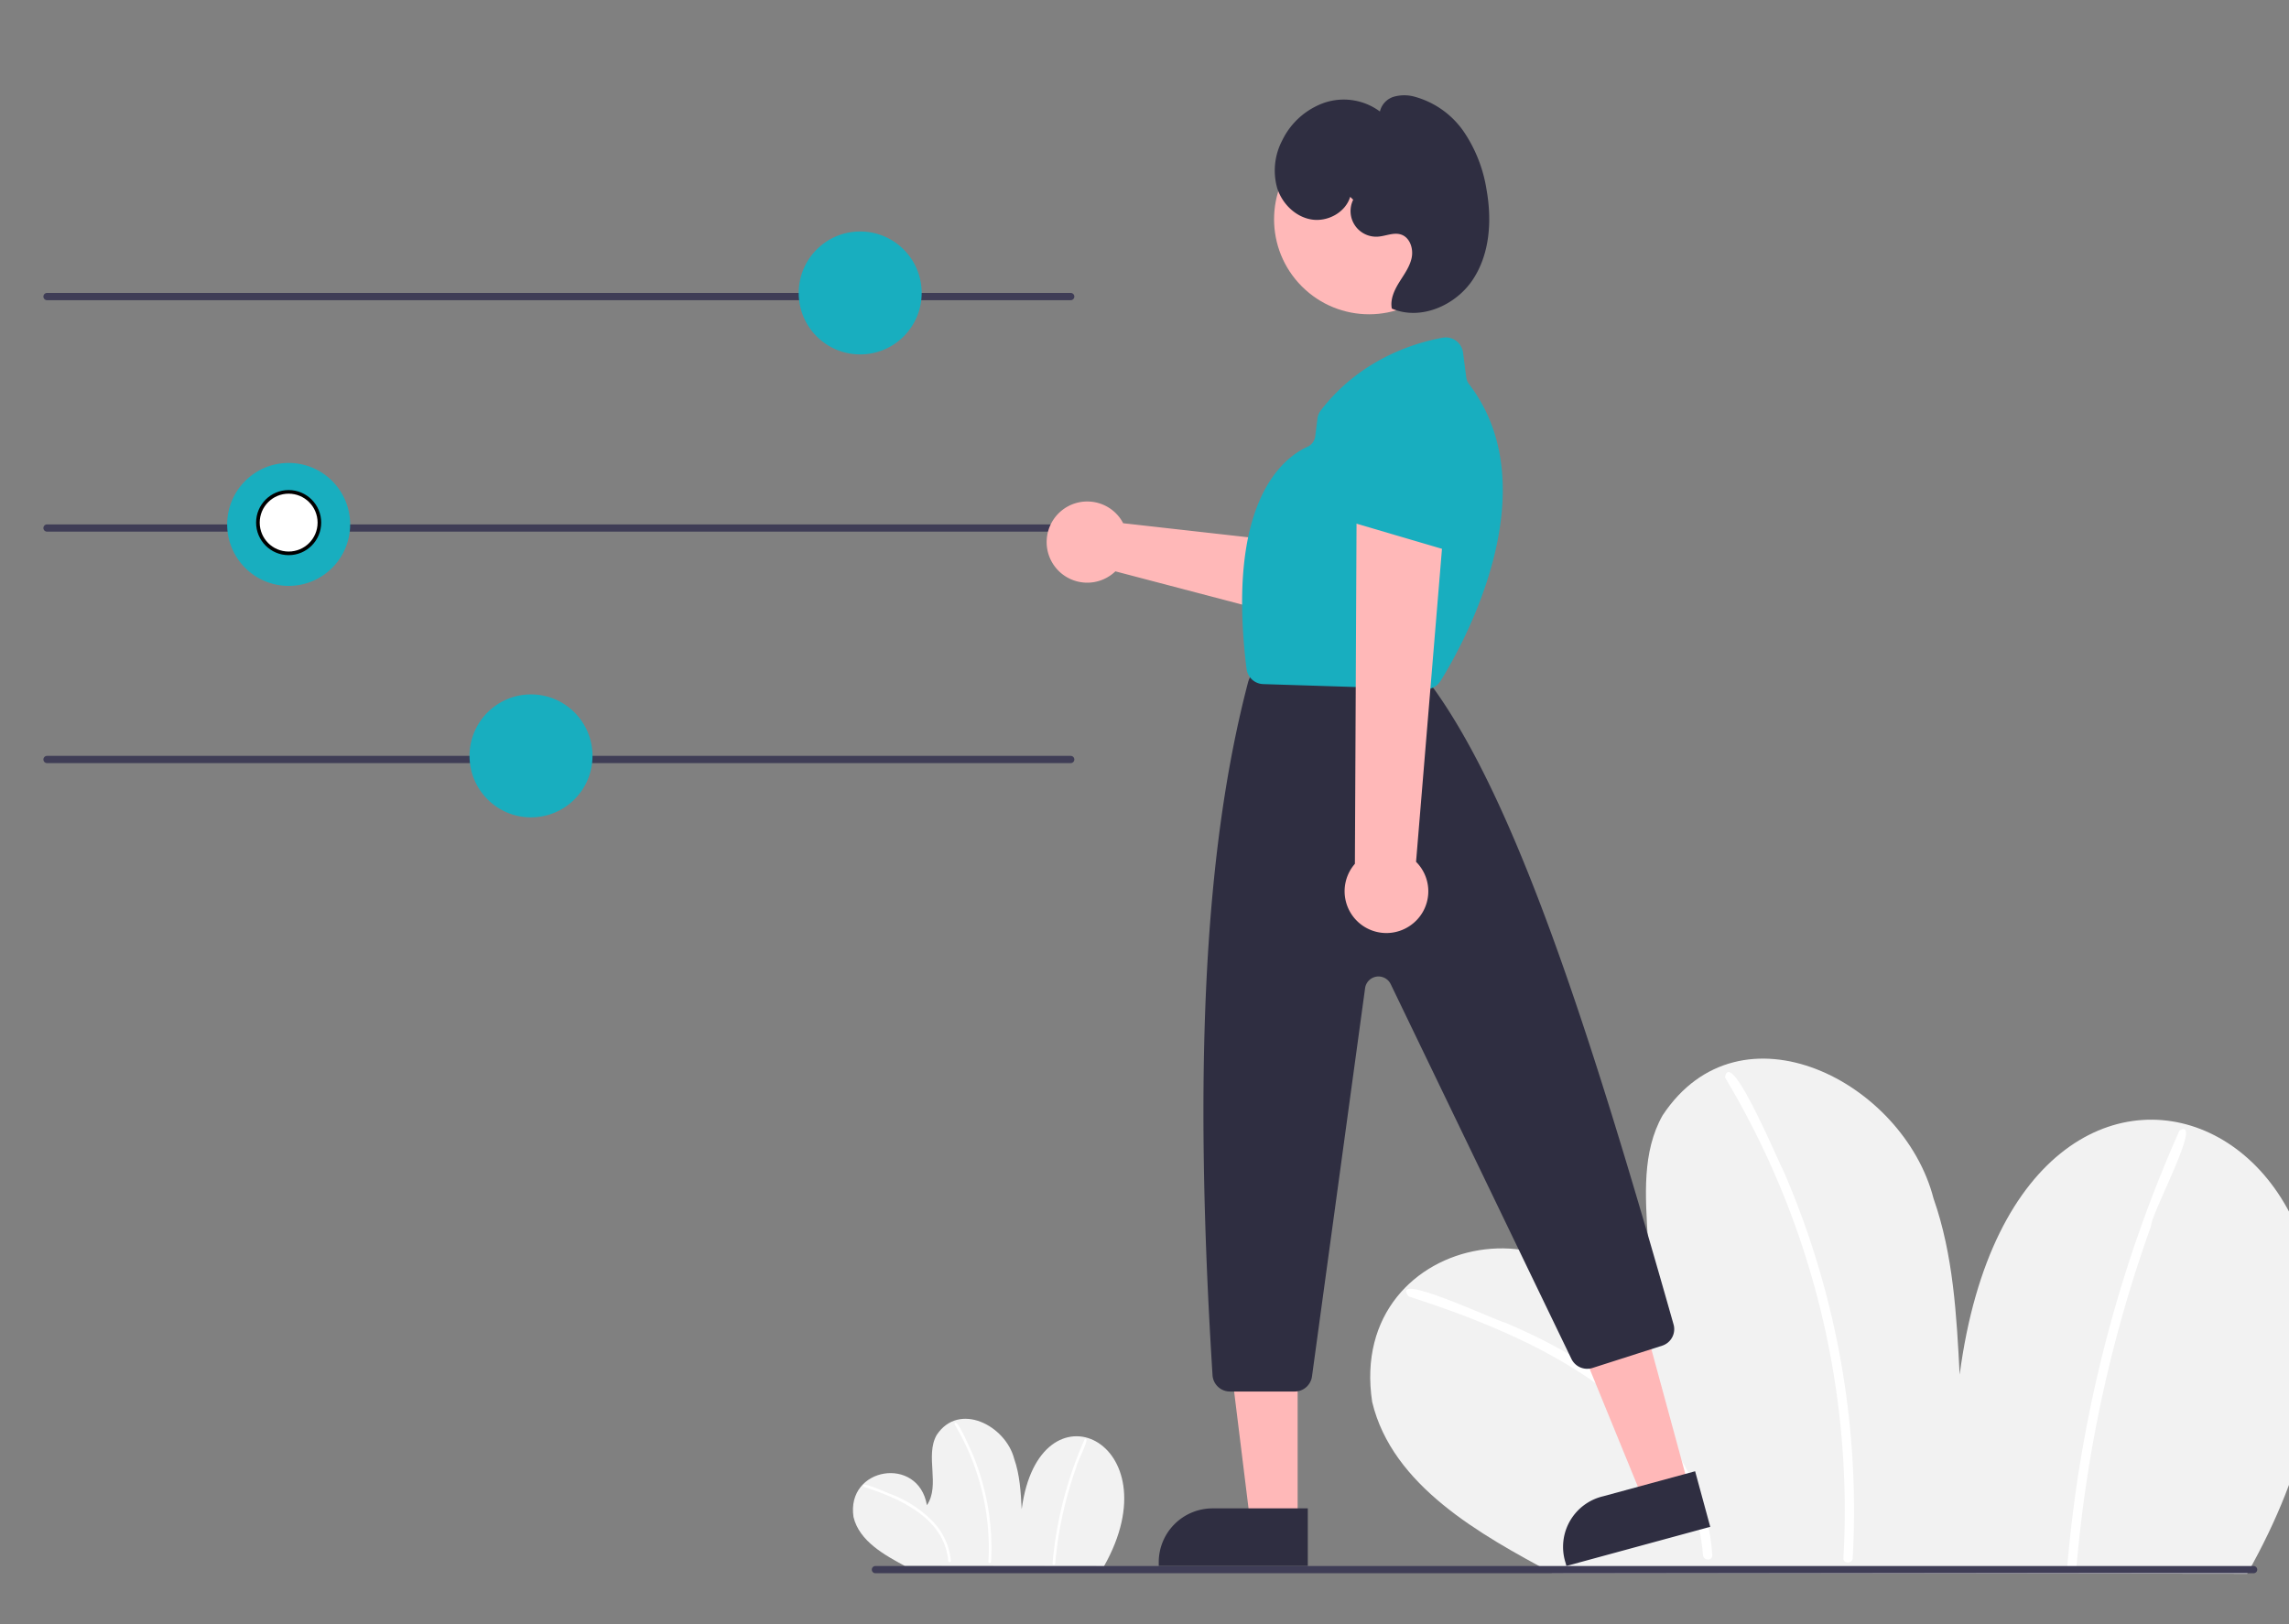 <svg width="632.799" height="449.141" xmlns="http://www.w3.org/2000/svg" data-name="Layer 1">

 <rect width="100%" height="100%" fill="#808080" stroke="none"/>

 <g>
  <title>Layer 1</title>
  <path id="svg_1" fill="#f2f2f2" d="m621.24,435.141c68.234,-120.696 -62.641,-182.51 -79.486,-55.057c-0.853,-16.448 -1.757,-33.161 -7.221,-48.698c-8.297,-32.232 -53.385,-55.589 -74.92,-22.961c-11.384,20.217 3.713,48.577 -9.379,67.734c-8.258,-48.215 -78.263,-36.904 -70.892,11.473c5.534,23.242 30.09,36.767 49.691,47.282l192.207,0.227z"/>
  <path id="svg_2" fill="#fff" d="m389.369,358.427c34.637,11.239 77.922,30.17 81.433,71.55c0.101,1.64 2.668,1.652 2.567,-0.001c-0.898,-14.611 -8.018,-27.982 -17.878,-38.557c-10.81,-11.594 -24.819,-19.512 -39.283,-25.656c-2.827,-0.654 -32.263,-14.579 -26.839,-7.337z"/>
  <path id="svg_3" fill="#fff" d="m476.877,297.904a233.055,233.055 0 0 1 32.74,132.906c-0.095,1.65 2.472,1.645 2.567,0a235.892,235.892 0 0 0 -19.043,-106.847c-1.636,-3.012 -14.833,-34.728 -16.264,-26.059l0,0z"/>
  <path id="svg_4" fill="#fff" d="m602.494,312.647a374.884,374.884 0 0 0 -30.951,119.956c-0.144,1.645 2.424,1.636 2.567,0a372.914,372.914 0 0 1 20.54,-93.567c-0.03,-3.361 14.763,-30.642 7.845,-26.389l0,-0z"/>
  <path id="svg_5" fill="#f2f2f2" d="m305.2,433.065c19.533,-34.55 -17.932,-52.245 -22.754,-15.761c-0.244,-4.708 -0.503,-9.493 -2.067,-13.94c-2.375,-9.227 -15.282,-15.913 -21.446,-6.573c-3.259,5.787 1.063,13.906 -2.685,19.39c-2.364,-13.802 -22.404,-10.564 -20.293,3.284c1.584,6.653 8.613,10.525 14.224,13.535l55.021,0.065z"/>
  <path id="svg_6" fill="#fff" d="m238.825,411.105c9.915,3.217 22.306,8.637 23.311,20.482c0.029,0.47 0.764,0.473 0.735,-0a18.063,18.063 0 0 0 -5.118,-11.037a32.37,32.37 0 0 0 -11.245,-7.344c-0.809,-0.187 -9.236,-4.173 -7.683,-2.1z"/>
  <path id="svg_7" fill="#fff" d="m263.875,393.78a66.714,66.714 0 0 1 9.372,38.046c-0.027,0.472 0.708,0.471 0.735,0a67.526,67.526 0 0 0 -5.451,-30.586c-0.468,-0.862 -4.246,-9.941 -4.656,-7.46l0,-0z"/>
  <path id="svg_8" fill="#fff" d="m299.834,398a107.314,107.314 0 0 0 -8.86,34.339c-0.041,0.471 0.694,0.468 0.735,0a106.75,106.75 0 0 1 5.88,-26.785c-0.009,-0.962 4.226,-8.772 2.246,-7.554z"/>
  <path id="svg_9" fill="#3f3d56" d="m296,83l-283,0a1,1 0 0 1 0,-2l283,0a1,1 0 0 1 0,2z"/>
  <circle id="svg_10" fill="#18aebf" r="17" cy="81" cx="237.799"/>
  <path id="svg_11" fill="#3f3d56" d="m296,147l-283,0a1,1 0 0 1 0,-2l283,0a1,1 0 0 1 0,2z"/>
  <circle id="svg_12" fill="#18aebf" r="17" cy="145" cx="79.799"/>
  <path id="svg_13" fill="#3f3d56" d="m296,211l-283,0a1,1 0 0 1 0,-2l283,0a1,1 0 0 1 0,2z"/>
  <circle id="svg_14" fill="#18aebf" r="17" cy="209" cx="146.799"/>
  <path id="svg_15" fill="#ffb8b8" d="m309.564,143.167a11.259,11.259 0 0 1 0.936,1.505l52.707,5.926l7.666,-10.357l17.142,9.526l-15.09,25.157l-64.573,-16.947a11.225,11.225 0 1 1 1.212,-14.812z"/>
  <path id="svg_16" fill="#18aebf" d="m384.269,158.777a4.827,4.827 0 0 1 -1.174,-0.733l-21.183,-17.845a4.812,4.812 0 0 1 -0.309,-7.077l19.223,-19.302a4.787,4.787 0 0 1 6.237,-0.497l14.537,10.556a4.815,4.815 0 0 1 1.523,5.951l-12.576,26.59a4.817,4.817 0 0 1 -6.277,2.356l-0,0z"/>
  <polygon id="svg_17" fill="#ffb8b8" points="466.892,411.157 454.24,414.599 434.942,367.438 453.614,362.358 466.892,411.157 "/>
  <path id="svg_18" fill="#2f2e41" d="m443.222,413.712l25.398,-6.91a0,0 0 0 1 0,0l4.18,15.363a0,0 0 0 1 0,0l-39.762,10.819a0,0 0 0 1 0,0l-0.272,-0.998a14.365,14.365 0 0 1 10.456,-18.273z"/>
  <polygon id="svg_19" fill="#ffb8b8" points="358.735,420.811 345.624,420.81 339.386,370.237 358.738,370.238 358.735,420.811 "/>
  <path id="svg_20" fill="#2f2e41" d="m335.224,417.064l26.321,0a0,0 0 0 1 0,0l0,15.921a0,0 0 0 1 0,0l-41.208,0a0,0 0 0 1 0,0l0,-1.034a14.887,14.887 0 0 1 14.887,-14.887z"/>
  <circle transform="rotate(-45 -335.797 350.564)" id="svg_21" fill="#ffb8b8" r="26.267" cy="650.626" cx="374.291"/>
  <path id="svg_22" fill="#2f2e41" d="m357.932,384.752l-17.918,0a4.827,4.827 0 0 1 -4.808,-4.516c-5.339,-84.875 -2.216,-145.758 9.828,-191.6a5.002,5.002 0 0 1 0.195,-0.59l0.96,-2.399a4.79,4.79 0 0 1 4.469,-3.026l36.846,0a4.805,4.805 0 0 1 3.654,1.68l5.005,5.839c0.098,0.114 0.189,0.23 0.277,0.352c22.567,31.47 42.791,92.995 66.214,175.692a4.797,4.797 0 0 1 -3.164,5.9l-19.256,6.162a4.839,4.839 0 0 1 -5.802,-2.494l-49.969,-103.64a3.743,3.743 0 0 0 -7.08,1.119l-14.682,107.36a4.831,4.831 0 0 1 -4.768,4.161z"/>
  <path id="svg_23" fill="#18aebf" d="m394.143,190.568c-0.05,0 -0.101,-0.001 -0.151,-0.002l-44.756,-1.413a4.797,4.797 0 0 1 -4.629,-4.229c-5.673,-45.925 9.886,-58.228 16.84,-61.385a3.7,3.7 0 0 0 2.152,-2.934l0.602,-4.814a4.795,4.795 0 0 1 0.951,-2.337c10.902,-14.123 25.788,-18.645 33.691,-20.083a4.805,4.805 0 0 1 5.616,4.117l0.901,6.912a3.808,3.808 0 0 0 0.763,1.809c22.736,29.723 -2.593,73.609 -7.901,82.104l0,0a4.822,4.822 0 0 1 -4.078,2.255z"/>
  <path id="svg_24" fill="#ffb8b8" d="m389.968,255.844a11.489,11.489 0 0 0 1.504,-17.553l8.313,-100.393l-24.752,3.405l-0.471,97.541a11.551,11.551 0 0 0 15.405,17l0,0z"/>
  <path id="svg_25" fill="#18aebf" d="m401.403,152.354a4.827,4.827 0 0 1 -1.369,-0.198l-26.572,-7.815a4.812,4.812 0 0 1 -3.13,-6.354l9.834,-25.404a4.787,4.787 0 0 1 5.511,-2.964l17.555,3.816a4.815,4.815 0 0 1 3.788,4.836l-0.817,29.402a4.817,4.817 0 0 1 -4.799,4.682l0,-0z"/>
  <path id="svg_26" fill="#3f3d56" d="m623.016,435l-381,0a1,1 0 0 1 0,-2l381,0a1,1 0 0 1 0,2z"/>
  <path id="svg_28" fill="#2f2e41" d="m373.261,54.42c-1.296,4.328 -6.251,6.997 -10.71,6.265s-8.124,-4.403 -9.479,-8.713a17.938,17.938 0 0 1 1.402,-13.151a20.479,20.479 0 0 1 11.717,-10.437a16.814,16.814 0 0 1 15.289,2.443a5.623,5.623 0 0 1 3.929,-4.109a10.745,10.745 0 0 1 5.897,0.087a24.296,24.296 0 0 1 13.522,9.837a39.535,39.535 0 0 1 6.129,15.798c1.509,8.469 0.952,17.722 -3.804,24.89s-14.487,11.4 -22.381,7.982c-0.492,-2.516 0.674,-5.05 2.023,-7.231s2.948,-4.305 3.466,-6.816s-0.475,-5.583 -2.904,-6.404c-2.072,-0.701 -4.282,0.434 -6.465,0.572a7.084,7.084 0 0 1 -6.795,-10.207l-0.836,-0.806z"/>
  <circle stroke="null" id="svg_29" fill="#ffffff" r="8.5" cy="144.5" cx="79.799"/>
 </g>
</svg>